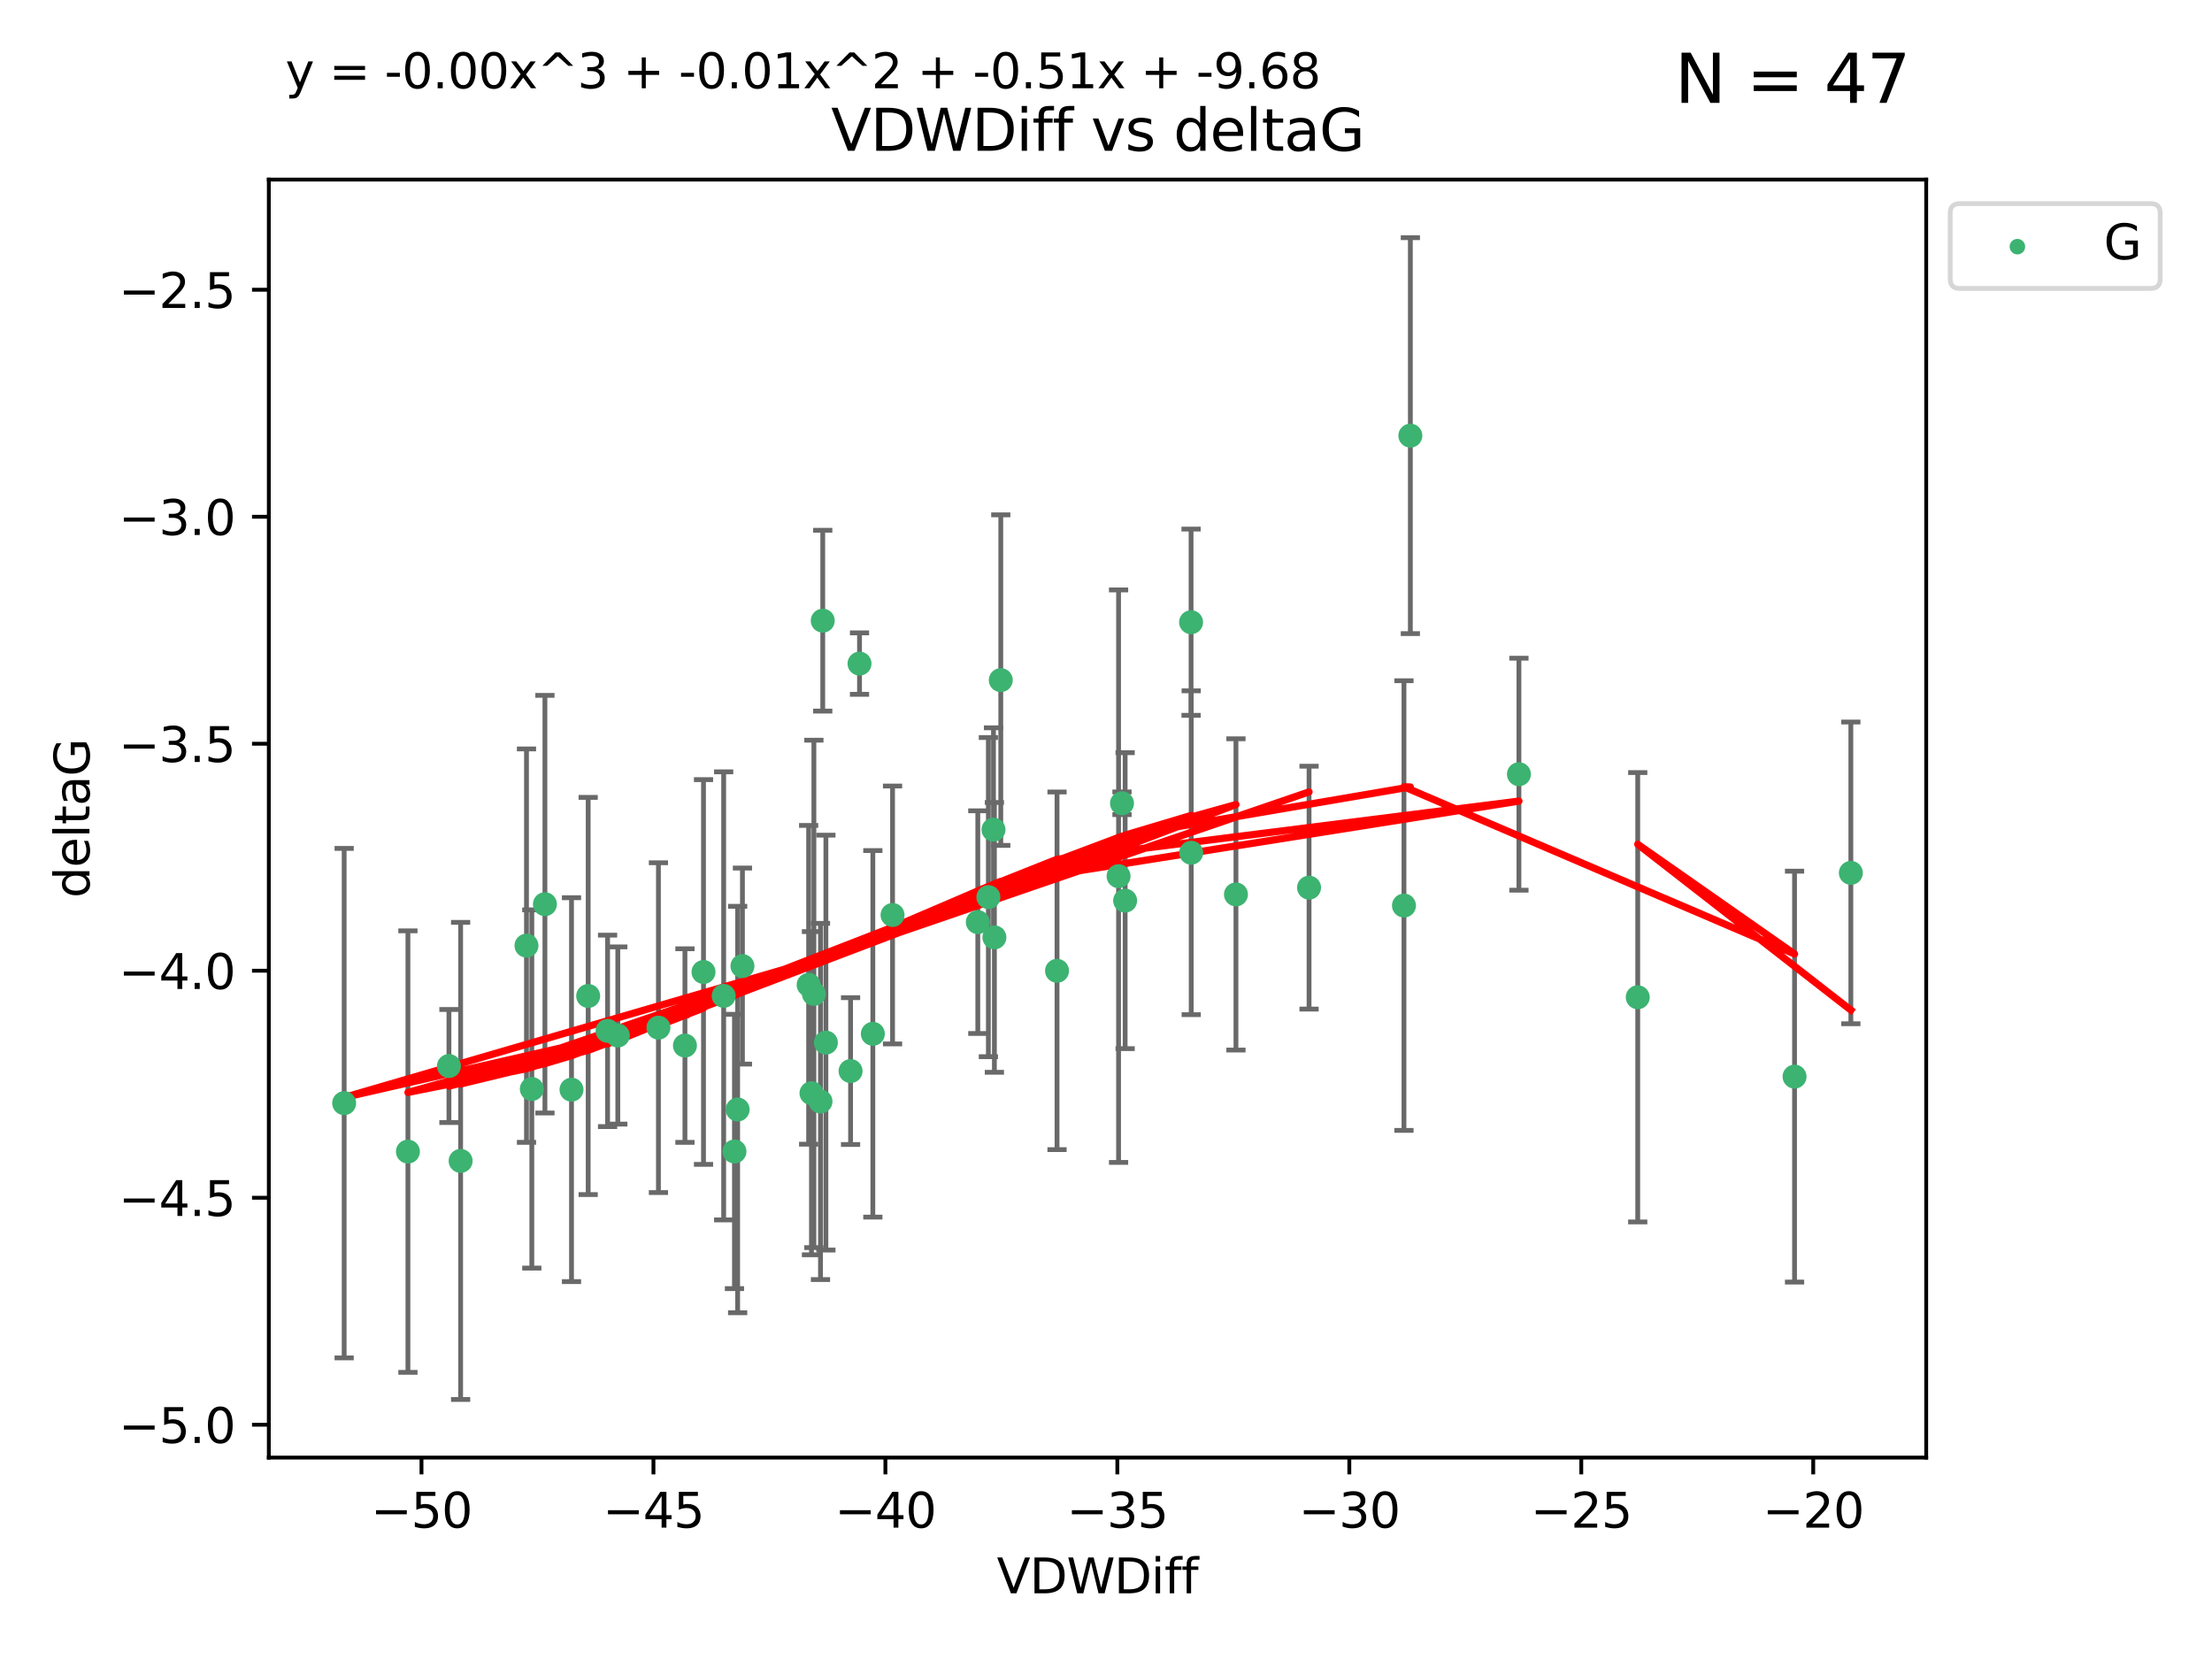 <?xml version="1.0" encoding="utf-8" standalone="no"?>
<!DOCTYPE svg PUBLIC "-//W3C//DTD SVG 1.1//EN"
  "http://www.w3.org/Graphics/SVG/1.1/DTD/svg11.dtd">
<svg xmlns:xlink="http://www.w3.org/1999/xlink" width="460.8pt" height="345.6pt" viewBox="0 0 460.8 345.6" xmlns="http://www.w3.org/2000/svg" version="1.1">
 <defs>
  <style type="text/css">*{stroke-linejoin: round; stroke-linecap: butt}</style>
 </defs>
 <g id="figure_1">
  <g id="patch_1">
   <path d="M 0 345.6 
L 460.8 345.6 
L 460.8 0 
L 0 0 
z
" style="fill: #ffffff"/>
  </g>
  <g id="axes_1">
   <g id="patch_2">
    <path d="M 56 303.64 
L 401.26 303.64 
L 401.26 37.411 
L 56 37.411 
z
" style="fill: #ffffff"/>
   </g>
   <g id="PathCollection_1">
    <defs>
     <path id="mcf36bc5eda" d="M 0 1.118 
C 0.297 1.118 0.581 1 0.791 0.791 
C 1 0.581 1.118 0.297 1.118 0 
C 1.118 -0.297 1 -0.581 0.791 -0.791 
C 0.581 -1 0.297 -1.118 0 -1.118 
C -0.297 -1.118 -0.581 -1 -0.791 -0.791 
C -1 -0.581 -1.118 -0.297 -1.118 0 
C -1.118 0.297 -1 0.581 -0.791 0.791 
C -0.581 1 -0.297 1.118 0 1.118 
z
" style="stroke: #3cb371"/>
    </defs>
    <g clip-path="url(#p3d2796e747)">
     <use xlink:href="#mcf36bc5eda" x="142.686" y="217.811" style="fill: #3cb371; stroke: #3cb371"/>
     <use xlink:href="#mcf36bc5eda" x="84.978" y="239.898" style="fill: #3cb371; stroke: #3cb371"/>
     <use xlink:href="#mcf36bc5eda" x="109.677" y="196.991" style="fill: #3cb371; stroke: #3cb371"/>
     <use xlink:href="#mcf36bc5eda" x="146.553" y="202.486" style="fill: #3cb371; stroke: #3cb371"/>
     <use xlink:href="#mcf36bc5eda" x="137.164" y="214.079" style="fill: #3cb371; stroke: #3cb371"/>
     <use xlink:href="#mcf36bc5eda" x="71.694" y="229.807" style="fill: #3cb371; stroke: #3cb371"/>
     <use xlink:href="#mcf36bc5eda" x="170.923" y="229.455" style="fill: #3cb371; stroke: #3cb371"/>
     <use xlink:href="#mcf36bc5eda" x="110.788" y="226.856" style="fill: #3cb371; stroke: #3cb371"/>
     <use xlink:href="#mcf36bc5eda" x="185.935" y="190.608" style="fill: #3cb371; stroke: #3cb371"/>
     <use xlink:href="#mcf36bc5eda" x="168.455" y="205.156" style="fill: #3cb371; stroke: #3cb371"/>
     <use xlink:href="#mcf36bc5eda" x="169.548" y="207.047" style="fill: #3cb371; stroke: #3cb371"/>
     <use xlink:href="#mcf36bc5eda" x="126.571" y="214.747" style="fill: #3cb371; stroke: #3cb371"/>
     <use xlink:href="#mcf36bc5eda" x="172.048" y="217.193" style="fill: #3cb371; stroke: #3cb371"/>
     <use xlink:href="#mcf36bc5eda" x="95.956" y="241.84" style="fill: #3cb371; stroke: #3cb371"/>
     <use xlink:href="#mcf36bc5eda" x="113.518" y="188.359" style="fill: #3cb371; stroke: #3cb371"/>
     <use xlink:href="#mcf36bc5eda" x="119.055" y="226.997" style="fill: #3cb371; stroke: #3cb371"/>
     <use xlink:href="#mcf36bc5eda" x="153.665" y="231.133" style="fill: #3cb371; stroke: #3cb371"/>
     <use xlink:href="#mcf36bc5eda" x="150.755" y="207.457" style="fill: #3cb371; stroke: #3cb371"/>
     <use xlink:href="#mcf36bc5eda" x="177.19" y="223.124" style="fill: #3cb371; stroke: #3cb371"/>
     <use xlink:href="#mcf36bc5eda" x="128.701" y="215.712" style="fill: #3cb371; stroke: #3cb371"/>
     <use xlink:href="#mcf36bc5eda" x="171.393" y="129.299" style="fill: #3cb371; stroke: #3cb371"/>
     <use xlink:href="#mcf36bc5eda" x="169.044" y="227.731" style="fill: #3cb371; stroke: #3cb371"/>
     <use xlink:href="#mcf36bc5eda" x="272.7" y="184.912" style="fill: #3cb371; stroke: #3cb371"/>
     <use xlink:href="#mcf36bc5eda" x="93.523" y="222.074" style="fill: #3cb371; stroke: #3cb371"/>
     <use xlink:href="#mcf36bc5eda" x="122.528" y="207.478" style="fill: #3cb371; stroke: #3cb371"/>
     <use xlink:href="#mcf36bc5eda" x="153.002" y="239.872" style="fill: #3cb371; stroke: #3cb371"/>
     <use xlink:href="#mcf36bc5eda" x="234.385" y="187.62" style="fill: #3cb371; stroke: #3cb371"/>
     <use xlink:href="#mcf36bc5eda" x="248.122" y="129.619" style="fill: #3cb371; stroke: #3cb371"/>
     <use xlink:href="#mcf36bc5eda" x="207.152" y="195.276" style="fill: #3cb371; stroke: #3cb371"/>
     <use xlink:href="#mcf36bc5eda" x="181.829" y="215.366" style="fill: #3cb371; stroke: #3cb371"/>
     <use xlink:href="#mcf36bc5eda" x="248.149" y="177.639" style="fill: #3cb371; stroke: #3cb371"/>
     <use xlink:href="#mcf36bc5eda" x="203.695" y="192.095" style="fill: #3cb371; stroke: #3cb371"/>
     <use xlink:href="#mcf36bc5eda" x="220.198" y="202.237" style="fill: #3cb371; stroke: #3cb371"/>
     <use xlink:href="#mcf36bc5eda" x="316.42" y="161.28" style="fill: #3cb371; stroke: #3cb371"/>
     <use xlink:href="#mcf36bc5eda" x="206.961" y="172.829" style="fill: #3cb371; stroke: #3cb371"/>
     <use xlink:href="#mcf36bc5eda" x="208.48" y="141.681" style="fill: #3cb371; stroke: #3cb371"/>
     <use xlink:href="#mcf36bc5eda" x="154.665" y="201.252" style="fill: #3cb371; stroke: #3cb371"/>
     <use xlink:href="#mcf36bc5eda" x="257.471" y="186.322" style="fill: #3cb371; stroke: #3cb371"/>
     <use xlink:href="#mcf36bc5eda" x="233.019" y="182.525" style="fill: #3cb371; stroke: #3cb371"/>
     <use xlink:href="#mcf36bc5eda" x="179.053" y="138.241" style="fill: #3cb371; stroke: #3cb371"/>
     <use xlink:href="#mcf36bc5eda" x="205.897" y="186.885" style="fill: #3cb371; stroke: #3cb371"/>
     <use xlink:href="#mcf36bc5eda" x="233.733" y="167.34" style="fill: #3cb371; stroke: #3cb371"/>
     <use xlink:href="#mcf36bc5eda" x="293.803" y="90.75" style="fill: #3cb371; stroke: #3cb371"/>
     <use xlink:href="#mcf36bc5eda" x="292.471" y="188.648" style="fill: #3cb371; stroke: #3cb371"/>
     <use xlink:href="#mcf36bc5eda" x="373.838" y="224.28" style="fill: #3cb371; stroke: #3cb371"/>
     <use xlink:href="#mcf36bc5eda" x="341.171" y="207.748" style="fill: #3cb371; stroke: #3cb371"/>
     <use xlink:href="#mcf36bc5eda" x="385.566" y="181.838" style="fill: #3cb371; stroke: #3cb371"/>
    </g>
   </g>
   <g id="matplotlib.axis_1">
    <g id="xtick_1">
     <g id="line2d_1">
      <defs>
       <path id="m8cf8255de7" d="M 0 0 
L 0 3.5 
" style="stroke: #000000; stroke-width: 0.8"/>
      </defs>
      <g>
       <use xlink:href="#m8cf8255de7" x="87.805" y="303.64" style="stroke: #000000; stroke-width: 0.8"/>
      </g>
     </g>
     <g id="text_1">
      <!-- −50 -->
      <g transform="translate(77.252 318.238)scale(0.1 -0.1)">
       <defs>
        <path id="DejaVuSans-2212" d="M 678 2272 
L 4684 2272 
L 4684 1741 
L 678 1741 
L 678 2272 
z
" transform="scale(0.016)"/>
        <path id="DejaVuSans-35" d="M 691 4666 
L 3169 4666 
L 3169 4134 
L 1269 4134 
L 1269 2991 
Q 1406 3038 1543 3061 
Q 1681 3084 1819 3084 
Q 2600 3084 3056 2656 
Q 3513 2228 3513 1497 
Q 3513 744 3044 326 
Q 2575 -91 1722 -91 
Q 1428 -91 1123 -41 
Q 819 9 494 109 
L 494 744 
Q 775 591 1075 516 
Q 1375 441 1709 441 
Q 2250 441 2565 725 
Q 2881 1009 2881 1497 
Q 2881 1984 2565 2268 
Q 2250 2553 1709 2553 
Q 1456 2553 1204 2497 
Q 953 2441 691 2322 
L 691 4666 
z
" transform="scale(0.016)"/>
        <path id="DejaVuSans-30" d="M 2034 4250 
Q 1547 4250 1301 3770 
Q 1056 3291 1056 2328 
Q 1056 1369 1301 889 
Q 1547 409 2034 409 
Q 2525 409 2770 889 
Q 3016 1369 3016 2328 
Q 3016 3291 2770 3770 
Q 2525 4250 2034 4250 
z
M 2034 4750 
Q 2819 4750 3233 4129 
Q 3647 3509 3647 2328 
Q 3647 1150 3233 529 
Q 2819 -91 2034 -91 
Q 1250 -91 836 529 
Q 422 1150 422 2328 
Q 422 3509 836 4129 
Q 1250 4750 2034 4750 
z
" transform="scale(0.016)"/>
       </defs>
       <use xlink:href="#DejaVuSans-2212"/>
       <use xlink:href="#DejaVuSans-35" x="83.789"/>
       <use xlink:href="#DejaVuSans-30" x="147.412"/>
      </g>
     </g>
    </g>
    <g id="xtick_2">
     <g id="line2d_2">
      <g>
       <use xlink:href="#m8cf8255de7" x="136.125" y="303.64" style="stroke: #000000; stroke-width: 0.8"/>
      </g>
     </g>
     <g id="text_2">
      <!-- −45 -->
      <g transform="translate(125.573 318.238)scale(0.1 -0.1)">
       <defs>
        <path id="DejaVuSans-34" d="M 2419 4116 
L 825 1625 
L 2419 1625 
L 2419 4116 
z
M 2253 4666 
L 3047 4666 
L 3047 1625 
L 3713 1625 
L 3713 1100 
L 3047 1100 
L 3047 0 
L 2419 0 
L 2419 1100 
L 313 1100 
L 313 1709 
L 2253 4666 
z
" transform="scale(0.016)"/>
       </defs>
       <use xlink:href="#DejaVuSans-2212"/>
       <use xlink:href="#DejaVuSans-34" x="83.789"/>
       <use xlink:href="#DejaVuSans-35" x="147.412"/>
      </g>
     </g>
    </g>
    <g id="xtick_3">
     <g id="line2d_3">
      <g>
       <use xlink:href="#m8cf8255de7" x="184.446" y="303.64" style="stroke: #000000; stroke-width: 0.8"/>
      </g>
     </g>
     <g id="text_3">
      <!-- −40 -->
      <g transform="translate(173.893 318.238)scale(0.1 -0.1)">
       <use xlink:href="#DejaVuSans-2212"/>
       <use xlink:href="#DejaVuSans-34" x="83.789"/>
       <use xlink:href="#DejaVuSans-30" x="147.412"/>
      </g>
     </g>
    </g>
    <g id="xtick_4">
     <g id="line2d_4">
      <g>
       <use xlink:href="#m8cf8255de7" x="232.766" y="303.64" style="stroke: #000000; stroke-width: 0.8"/>
      </g>
     </g>
     <g id="text_4">
      <!-- −35 -->
      <g transform="translate(222.214 318.238)scale(0.1 -0.1)">
       <defs>
        <path id="DejaVuSans-33" d="M 2597 2516 
Q 3050 2419 3304 2112 
Q 3559 1806 3559 1356 
Q 3559 666 3084 287 
Q 2609 -91 1734 -91 
Q 1441 -91 1130 -33 
Q 819 25 488 141 
L 488 750 
Q 750 597 1062 519 
Q 1375 441 1716 441 
Q 2309 441 2620 675 
Q 2931 909 2931 1356 
Q 2931 1769 2642 2001 
Q 2353 2234 1838 2234 
L 1294 2234 
L 1294 2753 
L 1863 2753 
Q 2328 2753 2575 2939 
Q 2822 3125 2822 3475 
Q 2822 3834 2567 4026 
Q 2313 4219 1838 4219 
Q 1578 4219 1281 4162 
Q 984 4106 628 3988 
L 628 4550 
Q 988 4650 1302 4700 
Q 1616 4750 1894 4750 
Q 2613 4750 3031 4423 
Q 3450 4097 3450 3541 
Q 3450 3153 3228 2886 
Q 3006 2619 2597 2516 
z
" transform="scale(0.016)"/>
       </defs>
       <use xlink:href="#DejaVuSans-2212"/>
       <use xlink:href="#DejaVuSans-33" x="83.789"/>
       <use xlink:href="#DejaVuSans-35" x="147.412"/>
      </g>
     </g>
    </g>
    <g id="xtick_5">
     <g id="line2d_5">
      <g>
       <use xlink:href="#m8cf8255de7" x="281.087" y="303.64" style="stroke: #000000; stroke-width: 0.8"/>
      </g>
     </g>
     <g id="text_5">
      <!-- −30 -->
      <g transform="translate(270.534 318.238)scale(0.1 -0.1)">
       <use xlink:href="#DejaVuSans-2212"/>
       <use xlink:href="#DejaVuSans-33" x="83.789"/>
       <use xlink:href="#DejaVuSans-30" x="147.412"/>
      </g>
     </g>
    </g>
    <g id="xtick_6">
     <g id="line2d_6">
      <g>
       <use xlink:href="#m8cf8255de7" x="329.407" y="303.64" style="stroke: #000000; stroke-width: 0.8"/>
      </g>
     </g>
     <g id="text_6">
      <!-- −25 -->
      <g transform="translate(318.855 318.238)scale(0.1 -0.1)">
       <defs>
        <path id="DejaVuSans-32" d="M 1228 531 
L 3431 531 
L 3431 0 
L 469 0 
L 469 531 
Q 828 903 1448 1529 
Q 2069 2156 2228 2338 
Q 2531 2678 2651 2914 
Q 2772 3150 2772 3378 
Q 2772 3750 2511 3984 
Q 2250 4219 1831 4219 
Q 1534 4219 1204 4116 
Q 875 4013 500 3803 
L 500 4441 
Q 881 4594 1212 4672 
Q 1544 4750 1819 4750 
Q 2544 4750 2975 4387 
Q 3406 4025 3406 3419 
Q 3406 3131 3298 2873 
Q 3191 2616 2906 2266 
Q 2828 2175 2409 1742 
Q 1991 1309 1228 531 
z
" transform="scale(0.016)"/>
       </defs>
       <use xlink:href="#DejaVuSans-2212"/>
       <use xlink:href="#DejaVuSans-32" x="83.789"/>
       <use xlink:href="#DejaVuSans-35" x="147.412"/>
      </g>
     </g>
    </g>
    <g id="xtick_7">
     <g id="line2d_7">
      <g>
       <use xlink:href="#m8cf8255de7" x="377.728" y="303.64" style="stroke: #000000; stroke-width: 0.8"/>
      </g>
     </g>
     <g id="text_7">
      <!-- −20 -->
      <g transform="translate(367.175 318.238)scale(0.1 -0.1)">
       <use xlink:href="#DejaVuSans-2212"/>
       <use xlink:href="#DejaVuSans-32" x="83.789"/>
       <use xlink:href="#DejaVuSans-30" x="147.412"/>
      </g>
     </g>
    </g>
    <g id="text_8">
     <!-- VDWDiff -->
     <g transform="translate(207.657 331.917)scale(0.1 -0.1)">
      <defs>
       <path id="DejaVuSans-56" d="M 1831 0 
L 50 4666 
L 709 4666 
L 2188 738 
L 3669 4666 
L 4325 4666 
L 2547 0 
L 1831 0 
z
" transform="scale(0.016)"/>
       <path id="DejaVuSans-44" d="M 1259 4147 
L 1259 519 
L 2022 519 
Q 2988 519 3436 956 
Q 3884 1394 3884 2338 
Q 3884 3275 3436 3711 
Q 2988 4147 2022 4147 
L 1259 4147 
z
M 628 4666 
L 1925 4666 
Q 3281 4666 3915 4102 
Q 4550 3538 4550 2338 
Q 4550 1131 3912 565 
Q 3275 0 1925 0 
L 628 0 
L 628 4666 
z
" transform="scale(0.016)"/>
       <path id="DejaVuSans-57" d="M 213 4666 
L 850 4666 
L 1831 722 
L 2809 4666 
L 3519 4666 
L 4500 722 
L 5478 4666 
L 6119 4666 
L 4947 0 
L 4153 0 
L 3169 4050 
L 2175 0 
L 1381 0 
L 213 4666 
z
" transform="scale(0.016)"/>
       <path id="DejaVuSans-69" d="M 603 3500 
L 1178 3500 
L 1178 0 
L 603 0 
L 603 3500 
z
M 603 4863 
L 1178 4863 
L 1178 4134 
L 603 4134 
L 603 4863 
z
" transform="scale(0.016)"/>
       <path id="DejaVuSans-66" d="M 2375 4863 
L 2375 4384 
L 1825 4384 
Q 1516 4384 1395 4259 
Q 1275 4134 1275 3809 
L 1275 3500 
L 2222 3500 
L 2222 3053 
L 1275 3053 
L 1275 0 
L 697 0 
L 697 3053 
L 147 3053 
L 147 3500 
L 697 3500 
L 697 3744 
Q 697 4328 969 4595 
Q 1241 4863 1831 4863 
L 2375 4863 
z
" transform="scale(0.016)"/>
      </defs>
      <use xlink:href="#DejaVuSans-56"/>
      <use xlink:href="#DejaVuSans-44" x="68.408"/>
      <use xlink:href="#DejaVuSans-57" x="145.41"/>
      <use xlink:href="#DejaVuSans-44" x="244.287"/>
      <use xlink:href="#DejaVuSans-69" x="321.289"/>
      <use xlink:href="#DejaVuSans-66" x="349.072"/>
      <use xlink:href="#DejaVuSans-66" x="384.277"/>
     </g>
    </g>
   </g>
   <g id="matplotlib.axis_2">
    <g id="ytick_1">
     <g id="line2d_8">
      <defs>
       <path id="m2fb19ef124" d="M 0 0 
L -3.5 0 
" style="stroke: #000000; stroke-width: 0.8"/>
      </defs>
      <g>
       <use xlink:href="#m2fb19ef124" x="56" y="296.797" style="stroke: #000000; stroke-width: 0.8"/>
      </g>
     </g>
     <g id="text_9">
      <!-- −5.0 -->
      <g transform="translate(24.717 300.596)scale(0.1 -0.1)">
       <defs>
        <path id="DejaVuSans-2e" d="M 684 794 
L 1344 794 
L 1344 0 
L 684 0 
L 684 794 
z
" transform="scale(0.016)"/>
       </defs>
       <use xlink:href="#DejaVuSans-2212"/>
       <use xlink:href="#DejaVuSans-35" x="83.789"/>
       <use xlink:href="#DejaVuSans-2e" x="147.412"/>
       <use xlink:href="#DejaVuSans-30" x="179.199"/>
      </g>
     </g>
    </g>
    <g id="ytick_2">
     <g id="line2d_9">
      <g>
       <use xlink:href="#m2fb19ef124" x="56" y="249.509" style="stroke: #000000; stroke-width: 0.8"/>
      </g>
     </g>
     <g id="text_10">
      <!-- −4.5 -->
      <g transform="translate(24.717 253.308)scale(0.1 -0.1)">
       <use xlink:href="#DejaVuSans-2212"/>
       <use xlink:href="#DejaVuSans-34" x="83.789"/>
       <use xlink:href="#DejaVuSans-2e" x="147.412"/>
       <use xlink:href="#DejaVuSans-35" x="179.199"/>
      </g>
     </g>
    </g>
    <g id="ytick_3">
     <g id="line2d_10">
      <g>
       <use xlink:href="#m2fb19ef124" x="56" y="202.221" style="stroke: #000000; stroke-width: 0.8"/>
      </g>
     </g>
     <g id="text_11">
      <!-- −4.0 -->
      <g transform="translate(24.717 206.021)scale(0.1 -0.1)">
       <use xlink:href="#DejaVuSans-2212"/>
       <use xlink:href="#DejaVuSans-34" x="83.789"/>
       <use xlink:href="#DejaVuSans-2e" x="147.412"/>
       <use xlink:href="#DejaVuSans-30" x="179.199"/>
      </g>
     </g>
    </g>
    <g id="ytick_4">
     <g id="line2d_11">
      <g>
       <use xlink:href="#m2fb19ef124" x="56" y="154.934" style="stroke: #000000; stroke-width: 0.8"/>
      </g>
     </g>
     <g id="text_12">
      <!-- −3.5 -->
      <g transform="translate(24.717 158.733)scale(0.1 -0.1)">
       <use xlink:href="#DejaVuSans-2212"/>
       <use xlink:href="#DejaVuSans-33" x="83.789"/>
       <use xlink:href="#DejaVuSans-2e" x="147.412"/>
       <use xlink:href="#DejaVuSans-35" x="179.199"/>
      </g>
     </g>
    </g>
    <g id="ytick_5">
     <g id="line2d_12">
      <g>
       <use xlink:href="#m2fb19ef124" x="56" y="107.646" style="stroke: #000000; stroke-width: 0.8"/>
      </g>
     </g>
     <g id="text_13">
      <!-- −3.0 -->
      <g transform="translate(24.717 111.446)scale(0.1 -0.1)">
       <use xlink:href="#DejaVuSans-2212"/>
       <use xlink:href="#DejaVuSans-33" x="83.789"/>
       <use xlink:href="#DejaVuSans-2e" x="147.412"/>
       <use xlink:href="#DejaVuSans-30" x="179.199"/>
      </g>
     </g>
    </g>
    <g id="ytick_6">
     <g id="line2d_13">
      <g>
       <use xlink:href="#m2fb19ef124" x="56" y="60.359" style="stroke: #000000; stroke-width: 0.8"/>
      </g>
     </g>
     <g id="text_14">
      <!-- −2.5 -->
      <g transform="translate(24.717 64.158)scale(0.1 -0.1)">
       <use xlink:href="#DejaVuSans-2212"/>
       <use xlink:href="#DejaVuSans-32" x="83.789"/>
       <use xlink:href="#DejaVuSans-2e" x="147.412"/>
       <use xlink:href="#DejaVuSans-35" x="179.199"/>
      </g>
     </g>
    </g>
    <g id="text_15">
     <!-- deltaG -->
     <g transform="translate(18.637 187.064)rotate(-90)scale(0.1 -0.1)">
      <defs>
       <path id="DejaVuSans-64" d="M 2906 2969 
L 2906 4863 
L 3481 4863 
L 3481 0 
L 2906 0 
L 2906 525 
Q 2725 213 2448 61 
Q 2172 -91 1784 -91 
Q 1150 -91 751 415 
Q 353 922 353 1747 
Q 353 2572 751 3078 
Q 1150 3584 1784 3584 
Q 2172 3584 2448 3432 
Q 2725 3281 2906 2969 
z
M 947 1747 
Q 947 1113 1208 752 
Q 1469 391 1925 391 
Q 2381 391 2643 752 
Q 2906 1113 2906 1747 
Q 2906 2381 2643 2742 
Q 2381 3103 1925 3103 
Q 1469 3103 1208 2742 
Q 947 2381 947 1747 
z
" transform="scale(0.016)"/>
       <path id="DejaVuSans-65" d="M 3597 1894 
L 3597 1613 
L 953 1613 
Q 991 1019 1311 708 
Q 1631 397 2203 397 
Q 2534 397 2845 478 
Q 3156 559 3463 722 
L 3463 178 
Q 3153 47 2828 -22 
Q 2503 -91 2169 -91 
Q 1331 -91 842 396 
Q 353 884 353 1716 
Q 353 2575 817 3079 
Q 1281 3584 2069 3584 
Q 2775 3584 3186 3129 
Q 3597 2675 3597 1894 
z
M 3022 2063 
Q 3016 2534 2758 2815 
Q 2500 3097 2075 3097 
Q 1594 3097 1305 2825 
Q 1016 2553 972 2059 
L 3022 2063 
z
" transform="scale(0.016)"/>
       <path id="DejaVuSans-6c" d="M 603 4863 
L 1178 4863 
L 1178 0 
L 603 0 
L 603 4863 
z
" transform="scale(0.016)"/>
       <path id="DejaVuSans-74" d="M 1172 4494 
L 1172 3500 
L 2356 3500 
L 2356 3053 
L 1172 3053 
L 1172 1153 
Q 1172 725 1289 603 
Q 1406 481 1766 481 
L 2356 481 
L 2356 0 
L 1766 0 
Q 1100 0 847 248 
Q 594 497 594 1153 
L 594 3053 
L 172 3053 
L 172 3500 
L 594 3500 
L 594 4494 
L 1172 4494 
z
" transform="scale(0.016)"/>
       <path id="DejaVuSans-61" d="M 2194 1759 
Q 1497 1759 1228 1600 
Q 959 1441 959 1056 
Q 959 750 1161 570 
Q 1363 391 1709 391 
Q 2188 391 2477 730 
Q 2766 1069 2766 1631 
L 2766 1759 
L 2194 1759 
z
M 3341 1997 
L 3341 0 
L 2766 0 
L 2766 531 
Q 2569 213 2275 61 
Q 1981 -91 1556 -91 
Q 1019 -91 701 211 
Q 384 513 384 1019 
Q 384 1609 779 1909 
Q 1175 2209 1959 2209 
L 2766 2209 
L 2766 2266 
Q 2766 2663 2505 2880 
Q 2244 3097 1772 3097 
Q 1472 3097 1187 3025 
Q 903 2953 641 2809 
L 641 3341 
Q 956 3463 1253 3523 
Q 1550 3584 1831 3584 
Q 2591 3584 2966 3190 
Q 3341 2797 3341 1997 
z
" transform="scale(0.016)"/>
       <path id="DejaVuSans-47" d="M 3809 666 
L 3809 1919 
L 2778 1919 
L 2778 2438 
L 4434 2438 
L 4434 434 
Q 4069 175 3628 42 
Q 3188 -91 2688 -91 
Q 1594 -91 976 548 
Q 359 1188 359 2328 
Q 359 3472 976 4111 
Q 1594 4750 2688 4750 
Q 3144 4750 3555 4637 
Q 3966 4525 4313 4306 
L 4313 3634 
Q 3963 3931 3569 4081 
Q 3175 4231 2741 4231 
Q 1884 4231 1454 3753 
Q 1025 3275 1025 2328 
Q 1025 1384 1454 906 
Q 1884 428 2741 428 
Q 3075 428 3337 486 
Q 3600 544 3809 666 
z
" transform="scale(0.016)"/>
      </defs>
      <use xlink:href="#DejaVuSans-64"/>
      <use xlink:href="#DejaVuSans-65" x="63.477"/>
      <use xlink:href="#DejaVuSans-6c" x="125"/>
      <use xlink:href="#DejaVuSans-74" x="152.783"/>
      <use xlink:href="#DejaVuSans-61" x="191.992"/>
      <use xlink:href="#DejaVuSans-47" x="253.271"/>
     </g>
    </g>
   </g>
   <g id="LineCollection_1">
    <path d="M 142.686 237.976 
L 142.686 197.647 
" clip-path="url(#p3d2796e747)" style="fill: none; stroke: #696969"/>
    <path d="M 84.978 285.883 
L 84.978 193.914 
" clip-path="url(#p3d2796e747)" style="fill: none; stroke: #696969"/>
    <path d="M 109.677 237.97 
L 109.677 156.013 
" clip-path="url(#p3d2796e747)" style="fill: none; stroke: #696969"/>
    <path d="M 146.553 242.56 
L 146.553 162.411 
" clip-path="url(#p3d2796e747)" style="fill: none; stroke: #696969"/>
    <path d="M 137.164 248.43 
L 137.164 179.727 
" clip-path="url(#p3d2796e747)" style="fill: none; stroke: #696969"/>
    <path d="M 71.694 282.874 
L 71.694 176.739 
" clip-path="url(#p3d2796e747)" style="fill: none; stroke: #696969"/>
    <path d="M 170.923 266.557 
L 170.923 192.353 
" clip-path="url(#p3d2796e747)" style="fill: none; stroke: #696969"/>
    <path d="M 110.788 264.168 
L 110.788 189.544 
" clip-path="url(#p3d2796e747)" style="fill: none; stroke: #696969"/>
    <path d="M 185.935 217.469 
L 185.935 163.746 
" clip-path="url(#p3d2796e747)" style="fill: none; stroke: #696969"/>
    <path d="M 168.455 238.355 
L 168.455 171.956 
" clip-path="url(#p3d2796e747)" style="fill: none; stroke: #696969"/>
    <path d="M 169.548 259.901 
L 169.548 154.193 
" clip-path="url(#p3d2796e747)" style="fill: none; stroke: #696969"/>
    <path d="M 126.571 234.689 
L 126.571 194.805 
" clip-path="url(#p3d2796e747)" style="fill: none; stroke: #696969"/>
    <path d="M 172.048 260.406 
L 172.048 173.98 
" clip-path="url(#p3d2796e747)" style="fill: none; stroke: #696969"/>
    <path d="M 95.956 291.539 
L 95.956 192.141 
" clip-path="url(#p3d2796e747)" style="fill: none; stroke: #696969"/>
    <path d="M 113.518 231.857 
L 113.518 144.861 
" clip-path="url(#p3d2796e747)" style="fill: none; stroke: #696969"/>
    <path d="M 119.055 266.982 
L 119.055 187.012 
" clip-path="url(#p3d2796e747)" style="fill: none; stroke: #696969"/>
    <path d="M 153.665 273.468 
L 153.665 188.798 
" clip-path="url(#p3d2796e747)" style="fill: none; stroke: #696969"/>
    <path d="M 150.755 254.126 
L 150.755 160.788 
" clip-path="url(#p3d2796e747)" style="fill: none; stroke: #696969"/>
    <path d="M 177.19 238.417 
L 177.19 207.831 
" clip-path="url(#p3d2796e747)" style="fill: none; stroke: #696969"/>
    <path d="M 128.701 234.173 
L 128.701 197.25 
" clip-path="url(#p3d2796e747)" style="fill: none; stroke: #696969"/>
    <path d="M 171.393 148.131 
L 171.393 110.467 
" clip-path="url(#p3d2796e747)" style="fill: none; stroke: #696969"/>
    <path d="M 169.044 261.395 
L 169.044 194.067 
" clip-path="url(#p3d2796e747)" style="fill: none; stroke: #696969"/>
    <path d="M 272.7 210.21 
L 272.7 159.614 
" clip-path="url(#p3d2796e747)" style="fill: none; stroke: #696969"/>
    <path d="M 93.523 233.85 
L 93.523 210.298 
" clip-path="url(#p3d2796e747)" style="fill: none; stroke: #696969"/>
    <path d="M 122.528 248.847 
L 122.528 166.109 
" clip-path="url(#p3d2796e747)" style="fill: none; stroke: #696969"/>
    <path d="M 153.002 268.442 
L 153.002 211.301 
" clip-path="url(#p3d2796e747)" style="fill: none; stroke: #696969"/>
    <path d="M 234.385 218.446 
L 234.385 156.794 
" clip-path="url(#p3d2796e747)" style="fill: none; stroke: #696969"/>
    <path d="M 248.122 149.018 
L 248.122 110.22 
" clip-path="url(#p3d2796e747)" style="fill: none; stroke: #696969"/>
    <path d="M 207.152 223.376 
L 207.152 167.176 
" clip-path="url(#p3d2796e747)" style="fill: none; stroke: #696969"/>
    <path d="M 181.829 253.547 
L 181.829 177.185 
" clip-path="url(#p3d2796e747)" style="fill: none; stroke: #696969"/>
    <path d="M 248.149 211.368 
L 248.149 143.911 
" clip-path="url(#p3d2796e747)" style="fill: none; stroke: #696969"/>
    <path d="M 203.695 215.288 
L 203.695 168.901 
" clip-path="url(#p3d2796e747)" style="fill: none; stroke: #696969"/>
    <path d="M 220.198 239.485 
L 220.198 164.988 
" clip-path="url(#p3d2796e747)" style="fill: none; stroke: #696969"/>
    <path d="M 316.42 185.444 
L 316.42 137.115 
" clip-path="url(#p3d2796e747)" style="fill: none; stroke: #696969"/>
    <path d="M 206.961 194.04 
L 206.961 151.619 
" clip-path="url(#p3d2796e747)" style="fill: none; stroke: #696969"/>
    <path d="M 208.48 176.111 
L 208.48 107.251 
" clip-path="url(#p3d2796e747)" style="fill: none; stroke: #696969"/>
    <path d="M 154.665 221.672 
L 154.665 180.831 
" clip-path="url(#p3d2796e747)" style="fill: none; stroke: #696969"/>
    <path d="M 257.471 218.745 
L 257.471 153.899 
" clip-path="url(#p3d2796e747)" style="fill: none; stroke: #696969"/>
    <path d="M 233.019 242.156 
L 233.019 122.894 
" clip-path="url(#p3d2796e747)" style="fill: none; stroke: #696969"/>
    <path d="M 179.053 144.644 
L 179.053 131.838 
" clip-path="url(#p3d2796e747)" style="fill: none; stroke: #696969"/>
    <path d="M 205.897 220.128 
L 205.897 153.641 
" clip-path="url(#p3d2796e747)" style="fill: none; stroke: #696969"/>
    <path d="M 233.733 169.701 
L 233.733 164.98 
" clip-path="url(#p3d2796e747)" style="fill: none; stroke: #696969"/>
    <path d="M 293.803 131.988 
L 293.803 49.513 
" clip-path="url(#p3d2796e747)" style="fill: none; stroke: #696969"/>
    <path d="M 292.471 235.483 
L 292.471 141.812 
" clip-path="url(#p3d2796e747)" style="fill: none; stroke: #696969"/>
    <path d="M 373.838 267.078 
L 373.838 181.482 
" clip-path="url(#p3d2796e747)" style="fill: none; stroke: #696969"/>
    <path d="M 341.171 254.551 
L 341.171 160.944 
" clip-path="url(#p3d2796e747)" style="fill: none; stroke: #696969"/>
    <path d="M 385.566 213.267 
L 385.566 150.409 
" clip-path="url(#p3d2796e747)" style="fill: none; stroke: #696969"/>
   </g>
   <g id="line2d_14">
    <defs>
     <path id="m5ace8bb28b" d="M 2 0 
L -2 -0 
" style="stroke: #696969"/>
    </defs>
    <g clip-path="url(#p3d2796e747)">
     <use xlink:href="#m5ace8bb28b" x="142.686" y="237.976" style="fill: #696969; stroke: #696969"/>
     <use xlink:href="#m5ace8bb28b" x="84.978" y="285.883" style="fill: #696969; stroke: #696969"/>
     <use xlink:href="#m5ace8bb28b" x="109.677" y="237.97" style="fill: #696969; stroke: #696969"/>
     <use xlink:href="#m5ace8bb28b" x="146.553" y="242.56" style="fill: #696969; stroke: #696969"/>
     <use xlink:href="#m5ace8bb28b" x="137.164" y="248.43" style="fill: #696969; stroke: #696969"/>
     <use xlink:href="#m5ace8bb28b" x="71.694" y="282.874" style="fill: #696969; stroke: #696969"/>
     <use xlink:href="#m5ace8bb28b" x="170.923" y="266.557" style="fill: #696969; stroke: #696969"/>
     <use xlink:href="#m5ace8bb28b" x="110.788" y="264.168" style="fill: #696969; stroke: #696969"/>
     <use xlink:href="#m5ace8bb28b" x="185.935" y="217.469" style="fill: #696969; stroke: #696969"/>
     <use xlink:href="#m5ace8bb28b" x="168.455" y="238.355" style="fill: #696969; stroke: #696969"/>
     <use xlink:href="#m5ace8bb28b" x="169.548" y="259.901" style="fill: #696969; stroke: #696969"/>
     <use xlink:href="#m5ace8bb28b" x="126.571" y="234.689" style="fill: #696969; stroke: #696969"/>
     <use xlink:href="#m5ace8bb28b" x="172.048" y="260.406" style="fill: #696969; stroke: #696969"/>
     <use xlink:href="#m5ace8bb28b" x="95.956" y="291.539" style="fill: #696969; stroke: #696969"/>
     <use xlink:href="#m5ace8bb28b" x="113.518" y="231.857" style="fill: #696969; stroke: #696969"/>
     <use xlink:href="#m5ace8bb28b" x="119.055" y="266.982" style="fill: #696969; stroke: #696969"/>
     <use xlink:href="#m5ace8bb28b" x="153.665" y="273.468" style="fill: #696969; stroke: #696969"/>
     <use xlink:href="#m5ace8bb28b" x="150.755" y="254.126" style="fill: #696969; stroke: #696969"/>
     <use xlink:href="#m5ace8bb28b" x="177.19" y="238.417" style="fill: #696969; stroke: #696969"/>
     <use xlink:href="#m5ace8bb28b" x="128.701" y="234.173" style="fill: #696969; stroke: #696969"/>
     <use xlink:href="#m5ace8bb28b" x="171.393" y="148.131" style="fill: #696969; stroke: #696969"/>
     <use xlink:href="#m5ace8bb28b" x="169.044" y="261.395" style="fill: #696969; stroke: #696969"/>
     <use xlink:href="#m5ace8bb28b" x="272.7" y="210.21" style="fill: #696969; stroke: #696969"/>
     <use xlink:href="#m5ace8bb28b" x="93.523" y="233.85" style="fill: #696969; stroke: #696969"/>
     <use xlink:href="#m5ace8bb28b" x="122.528" y="248.847" style="fill: #696969; stroke: #696969"/>
     <use xlink:href="#m5ace8bb28b" x="153.002" y="268.442" style="fill: #696969; stroke: #696969"/>
     <use xlink:href="#m5ace8bb28b" x="234.385" y="218.446" style="fill: #696969; stroke: #696969"/>
     <use xlink:href="#m5ace8bb28b" x="248.122" y="149.018" style="fill: #696969; stroke: #696969"/>
     <use xlink:href="#m5ace8bb28b" x="207.152" y="223.376" style="fill: #696969; stroke: #696969"/>
     <use xlink:href="#m5ace8bb28b" x="181.829" y="253.547" style="fill: #696969; stroke: #696969"/>
     <use xlink:href="#m5ace8bb28b" x="248.149" y="211.368" style="fill: #696969; stroke: #696969"/>
     <use xlink:href="#m5ace8bb28b" x="203.695" y="215.288" style="fill: #696969; stroke: #696969"/>
     <use xlink:href="#m5ace8bb28b" x="220.198" y="239.485" style="fill: #696969; stroke: #696969"/>
     <use xlink:href="#m5ace8bb28b" x="316.42" y="185.444" style="fill: #696969; stroke: #696969"/>
     <use xlink:href="#m5ace8bb28b" x="206.961" y="194.04" style="fill: #696969; stroke: #696969"/>
     <use xlink:href="#m5ace8bb28b" x="208.48" y="176.111" style="fill: #696969; stroke: #696969"/>
     <use xlink:href="#m5ace8bb28b" x="154.665" y="221.672" style="fill: #696969; stroke: #696969"/>
     <use xlink:href="#m5ace8bb28b" x="257.471" y="218.745" style="fill: #696969; stroke: #696969"/>
     <use xlink:href="#m5ace8bb28b" x="233.019" y="242.156" style="fill: #696969; stroke: #696969"/>
     <use xlink:href="#m5ace8bb28b" x="179.053" y="144.644" style="fill: #696969; stroke: #696969"/>
     <use xlink:href="#m5ace8bb28b" x="205.897" y="220.128" style="fill: #696969; stroke: #696969"/>
     <use xlink:href="#m5ace8bb28b" x="233.733" y="169.701" style="fill: #696969; stroke: #696969"/>
     <use xlink:href="#m5ace8bb28b" x="293.803" y="131.988" style="fill: #696969; stroke: #696969"/>
     <use xlink:href="#m5ace8bb28b" x="292.471" y="235.483" style="fill: #696969; stroke: #696969"/>
     <use xlink:href="#m5ace8bb28b" x="373.838" y="267.078" style="fill: #696969; stroke: #696969"/>
     <use xlink:href="#m5ace8bb28b" x="341.171" y="254.551" style="fill: #696969; stroke: #696969"/>
     <use xlink:href="#m5ace8bb28b" x="385.566" y="213.267" style="fill: #696969; stroke: #696969"/>
    </g>
   </g>
   <g id="line2d_15">
    <g clip-path="url(#p3d2796e747)">
     <use xlink:href="#m5ace8bb28b" x="142.686" y="197.647" style="fill: #696969; stroke: #696969"/>
     <use xlink:href="#m5ace8bb28b" x="84.978" y="193.914" style="fill: #696969; stroke: #696969"/>
     <use xlink:href="#m5ace8bb28b" x="109.677" y="156.013" style="fill: #696969; stroke: #696969"/>
     <use xlink:href="#m5ace8bb28b" x="146.553" y="162.411" style="fill: #696969; stroke: #696969"/>
     <use xlink:href="#m5ace8bb28b" x="137.164" y="179.727" style="fill: #696969; stroke: #696969"/>
     <use xlink:href="#m5ace8bb28b" x="71.694" y="176.739" style="fill: #696969; stroke: #696969"/>
     <use xlink:href="#m5ace8bb28b" x="170.923" y="192.353" style="fill: #696969; stroke: #696969"/>
     <use xlink:href="#m5ace8bb28b" x="110.788" y="189.544" style="fill: #696969; stroke: #696969"/>
     <use xlink:href="#m5ace8bb28b" x="185.935" y="163.746" style="fill: #696969; stroke: #696969"/>
     <use xlink:href="#m5ace8bb28b" x="168.455" y="171.956" style="fill: #696969; stroke: #696969"/>
     <use xlink:href="#m5ace8bb28b" x="169.548" y="154.193" style="fill: #696969; stroke: #696969"/>
     <use xlink:href="#m5ace8bb28b" x="126.571" y="194.805" style="fill: #696969; stroke: #696969"/>
     <use xlink:href="#m5ace8bb28b" x="172.048" y="173.98" style="fill: #696969; stroke: #696969"/>
     <use xlink:href="#m5ace8bb28b" x="95.956" y="192.141" style="fill: #696969; stroke: #696969"/>
     <use xlink:href="#m5ace8bb28b" x="113.518" y="144.861" style="fill: #696969; stroke: #696969"/>
     <use xlink:href="#m5ace8bb28b" x="119.055" y="187.012" style="fill: #696969; stroke: #696969"/>
     <use xlink:href="#m5ace8bb28b" x="153.665" y="188.798" style="fill: #696969; stroke: #696969"/>
     <use xlink:href="#m5ace8bb28b" x="150.755" y="160.788" style="fill: #696969; stroke: #696969"/>
     <use xlink:href="#m5ace8bb28b" x="177.19" y="207.831" style="fill: #696969; stroke: #696969"/>
     <use xlink:href="#m5ace8bb28b" x="128.701" y="197.25" style="fill: #696969; stroke: #696969"/>
     <use xlink:href="#m5ace8bb28b" x="171.393" y="110.467" style="fill: #696969; stroke: #696969"/>
     <use xlink:href="#m5ace8bb28b" x="169.044" y="194.067" style="fill: #696969; stroke: #696969"/>
     <use xlink:href="#m5ace8bb28b" x="272.7" y="159.614" style="fill: #696969; stroke: #696969"/>
     <use xlink:href="#m5ace8bb28b" x="93.523" y="210.298" style="fill: #696969; stroke: #696969"/>
     <use xlink:href="#m5ace8bb28b" x="122.528" y="166.109" style="fill: #696969; stroke: #696969"/>
     <use xlink:href="#m5ace8bb28b" x="153.002" y="211.301" style="fill: #696969; stroke: #696969"/>
     <use xlink:href="#m5ace8bb28b" x="234.385" y="156.794" style="fill: #696969; stroke: #696969"/>
     <use xlink:href="#m5ace8bb28b" x="248.122" y="110.22" style="fill: #696969; stroke: #696969"/>
     <use xlink:href="#m5ace8bb28b" x="207.152" y="167.176" style="fill: #696969; stroke: #696969"/>
     <use xlink:href="#m5ace8bb28b" x="181.829" y="177.185" style="fill: #696969; stroke: #696969"/>
     <use xlink:href="#m5ace8bb28b" x="248.149" y="143.911" style="fill: #696969; stroke: #696969"/>
     <use xlink:href="#m5ace8bb28b" x="203.695" y="168.901" style="fill: #696969; stroke: #696969"/>
     <use xlink:href="#m5ace8bb28b" x="220.198" y="164.988" style="fill: #696969; stroke: #696969"/>
     <use xlink:href="#m5ace8bb28b" x="316.42" y="137.115" style="fill: #696969; stroke: #696969"/>
     <use xlink:href="#m5ace8bb28b" x="206.961" y="151.619" style="fill: #696969; stroke: #696969"/>
     <use xlink:href="#m5ace8bb28b" x="208.48" y="107.251" style="fill: #696969; stroke: #696969"/>
     <use xlink:href="#m5ace8bb28b" x="154.665" y="180.831" style="fill: #696969; stroke: #696969"/>
     <use xlink:href="#m5ace8bb28b" x="257.471" y="153.899" style="fill: #696969; stroke: #696969"/>
     <use xlink:href="#m5ace8bb28b" x="233.019" y="122.894" style="fill: #696969; stroke: #696969"/>
     <use xlink:href="#m5ace8bb28b" x="179.053" y="131.838" style="fill: #696969; stroke: #696969"/>
     <use xlink:href="#m5ace8bb28b" x="205.897" y="153.641" style="fill: #696969; stroke: #696969"/>
     <use xlink:href="#m5ace8bb28b" x="233.733" y="164.98" style="fill: #696969; stroke: #696969"/>
     <use xlink:href="#m5ace8bb28b" x="293.803" y="49.513" style="fill: #696969; stroke: #696969"/>
     <use xlink:href="#m5ace8bb28b" x="292.471" y="141.812" style="fill: #696969; stroke: #696969"/>
     <use xlink:href="#m5ace8bb28b" x="373.838" y="181.482" style="fill: #696969; stroke: #696969"/>
     <use xlink:href="#m5ace8bb28b" x="341.171" y="160.944" style="fill: #696969; stroke: #696969"/>
     <use xlink:href="#m5ace8bb28b" x="385.566" y="150.409" style="fill: #696969; stroke: #696969"/>
    </g>
   </g>
   <g id="line2d_16">
    <path d="M 142.686 211.534 
L 84.978 227.575 
L 109.677 222.632 
L 146.553 210.002 
L 137.164 213.655 
L 71.694 228.62 
L 170.923 199.724 
L 110.788 222.331 
L 185.935 193.162 
L 168.455 200.797 
L 169.548 200.322 
L 126.571 217.46 
L 172.048 199.234 
L 95.956 225.816 
L 113.518 221.567 
L 119.055 219.912 
L 153.665 207.098 
L 150.755 208.299 
L 177.19 196.986 
L 128.701 216.726 
L 171.393 199.519 
L 169.044 200.542 
L 272.7 164.971 
L 93.523 226.271 
L 122.528 218.807 
L 153.002 207.373 
L 234.385 173.978 
L 248.122 169.874 
L 207.152 184.138 
L 181.829 194.956 
L 248.149 169.867 
L 203.695 185.564 
L 220.198 178.996 
L 316.42 166.886 
L 206.961 184.216 
L 208.48 183.596 
L 154.665 206.681 
L 257.471 167.601 
L 233.019 174.429 
L 179.053 196.171 
L 205.897 184.653 
L 233.733 174.192 
L 293.803 163.937 
L 292.471 163.901 
L 373.838 198.732 
L 341.171 175.874 
L 385.566 210.417 
" clip-path="url(#p3d2796e747)" style="fill: none; stroke: #ff0000; stroke-width: 1.5; stroke-linecap: square"/>
   </g>
   <g id="line2d_17">
    <defs>
     <path id="m9fc3e759d6" d="M 0 2 
C 0.53 2 1.039 1.789 1.414 1.414 
C 1.789 1.039 2 0.53 2 0 
C 2 -0.53 1.789 -1.039 1.414 -1.414 
C 1.039 -1.789 0.53 -2 0 -2 
C -0.53 -2 -1.039 -1.789 -1.414 -1.414 
C -1.789 -1.039 -2 -0.53 -2 0 
C -2 0.53 -1.789 1.039 -1.414 1.414 
C -1.039 1.789 -0.53 2 0 2 
z
" style="stroke: #3cb371"/>
    </defs>
    <g clip-path="url(#p3d2796e747)">
     <use xlink:href="#m9fc3e759d6" x="142.686" y="217.811" style="fill: #3cb371; stroke: #3cb371"/>
     <use xlink:href="#m9fc3e759d6" x="84.978" y="239.898" style="fill: #3cb371; stroke: #3cb371"/>
     <use xlink:href="#m9fc3e759d6" x="109.677" y="196.991" style="fill: #3cb371; stroke: #3cb371"/>
     <use xlink:href="#m9fc3e759d6" x="146.553" y="202.486" style="fill: #3cb371; stroke: #3cb371"/>
     <use xlink:href="#m9fc3e759d6" x="137.164" y="214.079" style="fill: #3cb371; stroke: #3cb371"/>
     <use xlink:href="#m9fc3e759d6" x="71.694" y="229.807" style="fill: #3cb371; stroke: #3cb371"/>
     <use xlink:href="#m9fc3e759d6" x="170.923" y="229.455" style="fill: #3cb371; stroke: #3cb371"/>
     <use xlink:href="#m9fc3e759d6" x="110.788" y="226.856" style="fill: #3cb371; stroke: #3cb371"/>
     <use xlink:href="#m9fc3e759d6" x="185.935" y="190.608" style="fill: #3cb371; stroke: #3cb371"/>
     <use xlink:href="#m9fc3e759d6" x="168.455" y="205.156" style="fill: #3cb371; stroke: #3cb371"/>
     <use xlink:href="#m9fc3e759d6" x="169.548" y="207.047" style="fill: #3cb371; stroke: #3cb371"/>
     <use xlink:href="#m9fc3e759d6" x="126.571" y="214.747" style="fill: #3cb371; stroke: #3cb371"/>
     <use xlink:href="#m9fc3e759d6" x="172.048" y="217.193" style="fill: #3cb371; stroke: #3cb371"/>
     <use xlink:href="#m9fc3e759d6" x="95.956" y="241.84" style="fill: #3cb371; stroke: #3cb371"/>
     <use xlink:href="#m9fc3e759d6" x="113.518" y="188.359" style="fill: #3cb371; stroke: #3cb371"/>
     <use xlink:href="#m9fc3e759d6" x="119.055" y="226.997" style="fill: #3cb371; stroke: #3cb371"/>
     <use xlink:href="#m9fc3e759d6" x="153.665" y="231.133" style="fill: #3cb371; stroke: #3cb371"/>
     <use xlink:href="#m9fc3e759d6" x="150.755" y="207.457" style="fill: #3cb371; stroke: #3cb371"/>
     <use xlink:href="#m9fc3e759d6" x="177.19" y="223.124" style="fill: #3cb371; stroke: #3cb371"/>
     <use xlink:href="#m9fc3e759d6" x="128.701" y="215.712" style="fill: #3cb371; stroke: #3cb371"/>
     <use xlink:href="#m9fc3e759d6" x="171.393" y="129.299" style="fill: #3cb371; stroke: #3cb371"/>
     <use xlink:href="#m9fc3e759d6" x="169.044" y="227.731" style="fill: #3cb371; stroke: #3cb371"/>
     <use xlink:href="#m9fc3e759d6" x="272.7" y="184.912" style="fill: #3cb371; stroke: #3cb371"/>
     <use xlink:href="#m9fc3e759d6" x="93.523" y="222.074" style="fill: #3cb371; stroke: #3cb371"/>
     <use xlink:href="#m9fc3e759d6" x="122.528" y="207.478" style="fill: #3cb371; stroke: #3cb371"/>
     <use xlink:href="#m9fc3e759d6" x="153.002" y="239.872" style="fill: #3cb371; stroke: #3cb371"/>
     <use xlink:href="#m9fc3e759d6" x="234.385" y="187.62" style="fill: #3cb371; stroke: #3cb371"/>
     <use xlink:href="#m9fc3e759d6" x="248.122" y="129.619" style="fill: #3cb371; stroke: #3cb371"/>
     <use xlink:href="#m9fc3e759d6" x="207.152" y="195.276" style="fill: #3cb371; stroke: #3cb371"/>
     <use xlink:href="#m9fc3e759d6" x="181.829" y="215.366" style="fill: #3cb371; stroke: #3cb371"/>
     <use xlink:href="#m9fc3e759d6" x="248.149" y="177.639" style="fill: #3cb371; stroke: #3cb371"/>
     <use xlink:href="#m9fc3e759d6" x="203.695" y="192.095" style="fill: #3cb371; stroke: #3cb371"/>
     <use xlink:href="#m9fc3e759d6" x="220.198" y="202.237" style="fill: #3cb371; stroke: #3cb371"/>
     <use xlink:href="#m9fc3e759d6" x="316.42" y="161.28" style="fill: #3cb371; stroke: #3cb371"/>
     <use xlink:href="#m9fc3e759d6" x="206.961" y="172.829" style="fill: #3cb371; stroke: #3cb371"/>
     <use xlink:href="#m9fc3e759d6" x="208.48" y="141.681" style="fill: #3cb371; stroke: #3cb371"/>
     <use xlink:href="#m9fc3e759d6" x="154.665" y="201.252" style="fill: #3cb371; stroke: #3cb371"/>
     <use xlink:href="#m9fc3e759d6" x="257.471" y="186.322" style="fill: #3cb371; stroke: #3cb371"/>
     <use xlink:href="#m9fc3e759d6" x="233.019" y="182.525" style="fill: #3cb371; stroke: #3cb371"/>
     <use xlink:href="#m9fc3e759d6" x="179.053" y="138.241" style="fill: #3cb371; stroke: #3cb371"/>
     <use xlink:href="#m9fc3e759d6" x="205.897" y="186.885" style="fill: #3cb371; stroke: #3cb371"/>
     <use xlink:href="#m9fc3e759d6" x="233.733" y="167.34" style="fill: #3cb371; stroke: #3cb371"/>
     <use xlink:href="#m9fc3e759d6" x="293.803" y="90.75" style="fill: #3cb371; stroke: #3cb371"/>
     <use xlink:href="#m9fc3e759d6" x="292.471" y="188.648" style="fill: #3cb371; stroke: #3cb371"/>
     <use xlink:href="#m9fc3e759d6" x="373.838" y="224.28" style="fill: #3cb371; stroke: #3cb371"/>
     <use xlink:href="#m9fc3e759d6" x="341.171" y="207.748" style="fill: #3cb371; stroke: #3cb371"/>
     <use xlink:href="#m9fc3e759d6" x="385.566" y="181.838" style="fill: #3cb371; stroke: #3cb371"/>
    </g>
   </g>
   <g id="patch_3">
    <path d="M 56 303.64 
L 56 37.411 
" style="fill: none; stroke: #000000; stroke-width: 0.8; stroke-linejoin: miter; stroke-linecap: square"/>
   </g>
   <g id="patch_4">
    <path d="M 401.26 303.64 
L 401.26 37.411 
" style="fill: none; stroke: #000000; stroke-width: 0.8; stroke-linejoin: miter; stroke-linecap: square"/>
   </g>
   <g id="patch_5">
    <path d="M 56 303.64 
L 401.26 303.64 
" style="fill: none; stroke: #000000; stroke-width: 0.8; stroke-linejoin: miter; stroke-linecap: square"/>
   </g>
   <g id="patch_6">
    <path d="M 56 37.411 
L 401.26 37.411 
" style="fill: none; stroke: #000000; stroke-width: 0.8; stroke-linejoin: miter; stroke-linecap: square"/>
   </g>
   <g id="text_16">
    <!-- N = 47 -->
    <g transform="translate(348.888 21.426)scale(0.14 -0.14)">
     <defs>
      <path id="DejaVuSans-4e" d="M 628 4666 
L 1478 4666 
L 3547 763 
L 3547 4666 
L 4159 4666 
L 4159 0 
L 3309 0 
L 1241 3903 
L 1241 0 
L 628 0 
L 628 4666 
z
" transform="scale(0.016)"/>
      <path id="DejaVuSans-20" transform="scale(0.016)"/>
      <path id="DejaVuSans-3d" d="M 678 2906 
L 4684 2906 
L 4684 2381 
L 678 2381 
L 678 2906 
z
M 678 1631 
L 4684 1631 
L 4684 1100 
L 678 1100 
L 678 1631 
z
" transform="scale(0.016)"/>
      <path id="DejaVuSans-37" d="M 525 4666 
L 3525 4666 
L 3525 4397 
L 1831 0 
L 1172 0 
L 2766 4134 
L 525 4134 
L 525 4666 
z
" transform="scale(0.016)"/>
     </defs>
     <use xlink:href="#DejaVuSans-4e"/>
     <use xlink:href="#DejaVuSans-20" x="74.805"/>
     <use xlink:href="#DejaVuSans-3d" x="106.592"/>
     <use xlink:href="#DejaVuSans-20" x="190.381"/>
     <use xlink:href="#DejaVuSans-34" x="222.168"/>
     <use xlink:href="#DejaVuSans-37" x="285.791"/>
    </g>
   </g>
   <g id="text_17">
    <!-- y = -0.00x^3 + -0.01x^2 + -0.51x + -9.68 -->
    <g transform="translate(59.453 18.387)scale(0.1 -0.1)">
     <defs>
      <path id="DejaVuSans-79" d="M 2059 -325 
Q 1816 -950 1584 -1140 
Q 1353 -1331 966 -1331 
L 506 -1331 
L 506 -850 
L 844 -850 
Q 1081 -850 1212 -737 
Q 1344 -625 1503 -206 
L 1606 56 
L 191 3500 
L 800 3500 
L 1894 763 
L 2988 3500 
L 3597 3500 
L 2059 -325 
z
" transform="scale(0.016)"/>
      <path id="DejaVuSans-2d" d="M 313 2009 
L 1997 2009 
L 1997 1497 
L 313 1497 
L 313 2009 
z
" transform="scale(0.016)"/>
      <path id="DejaVuSans-78" d="M 3513 3500 
L 2247 1797 
L 3578 0 
L 2900 0 
L 1881 1375 
L 863 0 
L 184 0 
L 1544 1831 
L 300 3500 
L 978 3500 
L 1906 2253 
L 2834 3500 
L 3513 3500 
z
" transform="scale(0.016)"/>
      <path id="DejaVuSans-5e" d="M 2988 4666 
L 4684 2925 
L 4056 2925 
L 2681 4159 
L 1306 2925 
L 678 2925 
L 2375 4666 
L 2988 4666 
z
" transform="scale(0.016)"/>
      <path id="DejaVuSans-2b" d="M 2944 4013 
L 2944 2272 
L 4684 2272 
L 4684 1741 
L 2944 1741 
L 2944 0 
L 2419 0 
L 2419 1741 
L 678 1741 
L 678 2272 
L 2419 2272 
L 2419 4013 
L 2944 4013 
z
" transform="scale(0.016)"/>
      <path id="DejaVuSans-31" d="M 794 531 
L 1825 531 
L 1825 4091 
L 703 3866 
L 703 4441 
L 1819 4666 
L 2450 4666 
L 2450 531 
L 3481 531 
L 3481 0 
L 794 0 
L 794 531 
z
" transform="scale(0.016)"/>
      <path id="DejaVuSans-39" d="M 703 97 
L 703 672 
Q 941 559 1184 500 
Q 1428 441 1663 441 
Q 2288 441 2617 861 
Q 2947 1281 2994 2138 
Q 2813 1869 2534 1725 
Q 2256 1581 1919 1581 
Q 1219 1581 811 2004 
Q 403 2428 403 3163 
Q 403 3881 828 4315 
Q 1253 4750 1959 4750 
Q 2769 4750 3195 4129 
Q 3622 3509 3622 2328 
Q 3622 1225 3098 567 
Q 2575 -91 1691 -91 
Q 1453 -91 1209 -44 
Q 966 3 703 97 
z
M 1959 2075 
Q 2384 2075 2632 2365 
Q 2881 2656 2881 3163 
Q 2881 3666 2632 3958 
Q 2384 4250 1959 4250 
Q 1534 4250 1286 3958 
Q 1038 3666 1038 3163 
Q 1038 2656 1286 2365 
Q 1534 2075 1959 2075 
z
" transform="scale(0.016)"/>
      <path id="DejaVuSans-36" d="M 2113 2584 
Q 1688 2584 1439 2293 
Q 1191 2003 1191 1497 
Q 1191 994 1439 701 
Q 1688 409 2113 409 
Q 2538 409 2786 701 
Q 3034 994 3034 1497 
Q 3034 2003 2786 2293 
Q 2538 2584 2113 2584 
z
M 3366 4563 
L 3366 3988 
Q 3128 4100 2886 4159 
Q 2644 4219 2406 4219 
Q 1781 4219 1451 3797 
Q 1122 3375 1075 2522 
Q 1259 2794 1537 2939 
Q 1816 3084 2150 3084 
Q 2853 3084 3261 2657 
Q 3669 2231 3669 1497 
Q 3669 778 3244 343 
Q 2819 -91 2113 -91 
Q 1303 -91 875 529 
Q 447 1150 447 2328 
Q 447 3434 972 4092 
Q 1497 4750 2381 4750 
Q 2619 4750 2861 4703 
Q 3103 4656 3366 4563 
z
" transform="scale(0.016)"/>
      <path id="DejaVuSans-38" d="M 2034 2216 
Q 1584 2216 1326 1975 
Q 1069 1734 1069 1313 
Q 1069 891 1326 650 
Q 1584 409 2034 409 
Q 2484 409 2743 651 
Q 3003 894 3003 1313 
Q 3003 1734 2745 1975 
Q 2488 2216 2034 2216 
z
M 1403 2484 
Q 997 2584 770 2862 
Q 544 3141 544 3541 
Q 544 4100 942 4425 
Q 1341 4750 2034 4750 
Q 2731 4750 3128 4425 
Q 3525 4100 3525 3541 
Q 3525 3141 3298 2862 
Q 3072 2584 2669 2484 
Q 3125 2378 3379 2068 
Q 3634 1759 3634 1313 
Q 3634 634 3220 271 
Q 2806 -91 2034 -91 
Q 1263 -91 848 271 
Q 434 634 434 1313 
Q 434 1759 690 2068 
Q 947 2378 1403 2484 
z
M 1172 3481 
Q 1172 3119 1398 2916 
Q 1625 2713 2034 2713 
Q 2441 2713 2670 2916 
Q 2900 3119 2900 3481 
Q 2900 3844 2670 4047 
Q 2441 4250 2034 4250 
Q 1625 4250 1398 4047 
Q 1172 3844 1172 3481 
z
" transform="scale(0.016)"/>
     </defs>
     <use xlink:href="#DejaVuSans-79"/>
     <use xlink:href="#DejaVuSans-20" x="59.18"/>
     <use xlink:href="#DejaVuSans-3d" x="90.967"/>
     <use xlink:href="#DejaVuSans-20" x="174.756"/>
     <use xlink:href="#DejaVuSans-2d" x="206.543"/>
     <use xlink:href="#DejaVuSans-30" x="242.627"/>
     <use xlink:href="#DejaVuSans-2e" x="306.25"/>
     <use xlink:href="#DejaVuSans-30" x="338.037"/>
     <use xlink:href="#DejaVuSans-30" x="401.66"/>
     <use xlink:href="#DejaVuSans-78" x="465.283"/>
     <use xlink:href="#DejaVuSans-5e" x="524.463"/>
     <use xlink:href="#DejaVuSans-33" x="608.252"/>
     <use xlink:href="#DejaVuSans-20" x="671.875"/>
     <use xlink:href="#DejaVuSans-2b" x="703.662"/>
     <use xlink:href="#DejaVuSans-20" x="787.451"/>
     <use xlink:href="#DejaVuSans-2d" x="819.238"/>
     <use xlink:href="#DejaVuSans-30" x="855.322"/>
     <use xlink:href="#DejaVuSans-2e" x="918.945"/>
     <use xlink:href="#DejaVuSans-30" x="950.732"/>
     <use xlink:href="#DejaVuSans-31" x="1014.355"/>
     <use xlink:href="#DejaVuSans-78" x="1077.979"/>
     <use xlink:href="#DejaVuSans-5e" x="1137.158"/>
     <use xlink:href="#DejaVuSans-32" x="1220.947"/>
     <use xlink:href="#DejaVuSans-20" x="1284.57"/>
     <use xlink:href="#DejaVuSans-2b" x="1316.357"/>
     <use xlink:href="#DejaVuSans-20" x="1400.146"/>
     <use xlink:href="#DejaVuSans-2d" x="1431.934"/>
     <use xlink:href="#DejaVuSans-30" x="1468.018"/>
     <use xlink:href="#DejaVuSans-2e" x="1531.641"/>
     <use xlink:href="#DejaVuSans-35" x="1563.428"/>
     <use xlink:href="#DejaVuSans-31" x="1627.051"/>
     <use xlink:href="#DejaVuSans-78" x="1690.674"/>
     <use xlink:href="#DejaVuSans-20" x="1749.854"/>
     <use xlink:href="#DejaVuSans-2b" x="1781.641"/>
     <use xlink:href="#DejaVuSans-20" x="1865.43"/>
     <use xlink:href="#DejaVuSans-2d" x="1897.217"/>
     <use xlink:href="#DejaVuSans-39" x="1933.301"/>
     <use xlink:href="#DejaVuSans-2e" x="1996.924"/>
     <use xlink:href="#DejaVuSans-36" x="2028.711"/>
     <use xlink:href="#DejaVuSans-38" x="2092.334"/>
    </g>
   </g>
   <g id="text_18">
    <!-- VDWDiff vs deltaG -->
    <g transform="translate(173.125 31.411)scale(0.12 -0.12)">
     <defs>
      <path id="DejaVuSans-76" d="M 191 3500 
L 800 3500 
L 1894 563 
L 2988 3500 
L 3597 3500 
L 2284 0 
L 1503 0 
L 191 3500 
z
" transform="scale(0.016)"/>
      <path id="DejaVuSans-73" d="M 2834 3397 
L 2834 2853 
Q 2591 2978 2328 3040 
Q 2066 3103 1784 3103 
Q 1356 3103 1142 2972 
Q 928 2841 928 2578 
Q 928 2378 1081 2264 
Q 1234 2150 1697 2047 
L 1894 2003 
Q 2506 1872 2764 1633 
Q 3022 1394 3022 966 
Q 3022 478 2636 193 
Q 2250 -91 1575 -91 
Q 1294 -91 989 -36 
Q 684 19 347 128 
L 347 722 
Q 666 556 975 473 
Q 1284 391 1588 391 
Q 1994 391 2212 530 
Q 2431 669 2431 922 
Q 2431 1156 2273 1281 
Q 2116 1406 1581 1522 
L 1381 1569 
Q 847 1681 609 1914 
Q 372 2147 372 2553 
Q 372 3047 722 3315 
Q 1072 3584 1716 3584 
Q 2034 3584 2315 3537 
Q 2597 3491 2834 3397 
z
" transform="scale(0.016)"/>
     </defs>
     <use xlink:href="#DejaVuSans-56"/>
     <use xlink:href="#DejaVuSans-44" x="68.408"/>
     <use xlink:href="#DejaVuSans-57" x="145.41"/>
     <use xlink:href="#DejaVuSans-44" x="244.287"/>
     <use xlink:href="#DejaVuSans-69" x="321.289"/>
     <use xlink:href="#DejaVuSans-66" x="349.072"/>
     <use xlink:href="#DejaVuSans-66" x="384.277"/>
     <use xlink:href="#DejaVuSans-20" x="419.482"/>
     <use xlink:href="#DejaVuSans-76" x="451.27"/>
     <use xlink:href="#DejaVuSans-73" x="510.449"/>
     <use xlink:href="#DejaVuSans-20" x="562.549"/>
     <use xlink:href="#DejaVuSans-64" x="594.336"/>
     <use xlink:href="#DejaVuSans-65" x="657.812"/>
     <use xlink:href="#DejaVuSans-6c" x="719.336"/>
     <use xlink:href="#DejaVuSans-74" x="747.119"/>
     <use xlink:href="#DejaVuSans-61" x="786.328"/>
     <use xlink:href="#DejaVuSans-47" x="847.607"/>
    </g>
   </g>
   <g id="legend_1">
    <g id="patch_7">
     <path d="M 408.26 60.089 
L 448.008 60.089 
Q 450.008 60.089 450.008 58.089 
L 450.008 44.411 
Q 450.008 42.411 448.008 42.411 
L 408.26 42.411 
Q 406.26 42.411 406.26 44.411 
L 406.26 58.089 
Q 406.26 60.089 408.26 60.089 
z
" style="fill: #ffffff; opacity: 0.8; stroke: #cccccc; stroke-linejoin: miter"/>
    </g>
    <g id="PathCollection_2">
     <g>
      <use xlink:href="#mcf36bc5eda" x="420.26" y="51.385" style="fill: #3cb371; stroke: #3cb371"/>
     </g>
    </g>
    <g id="text_19">
     <!-- G -->
     <g transform="translate(438.26 54.01)scale(0.1 -0.1)">
      <use xlink:href="#DejaVuSans-47"/>
     </g>
    </g>
   </g>
  </g>
 </g>
 <defs>
  <clipPath id="p3d2796e747">
   <rect x="56" y="37.411" width="345.26" height="266.229"/>
  </clipPath>
 </defs>
</svg>
